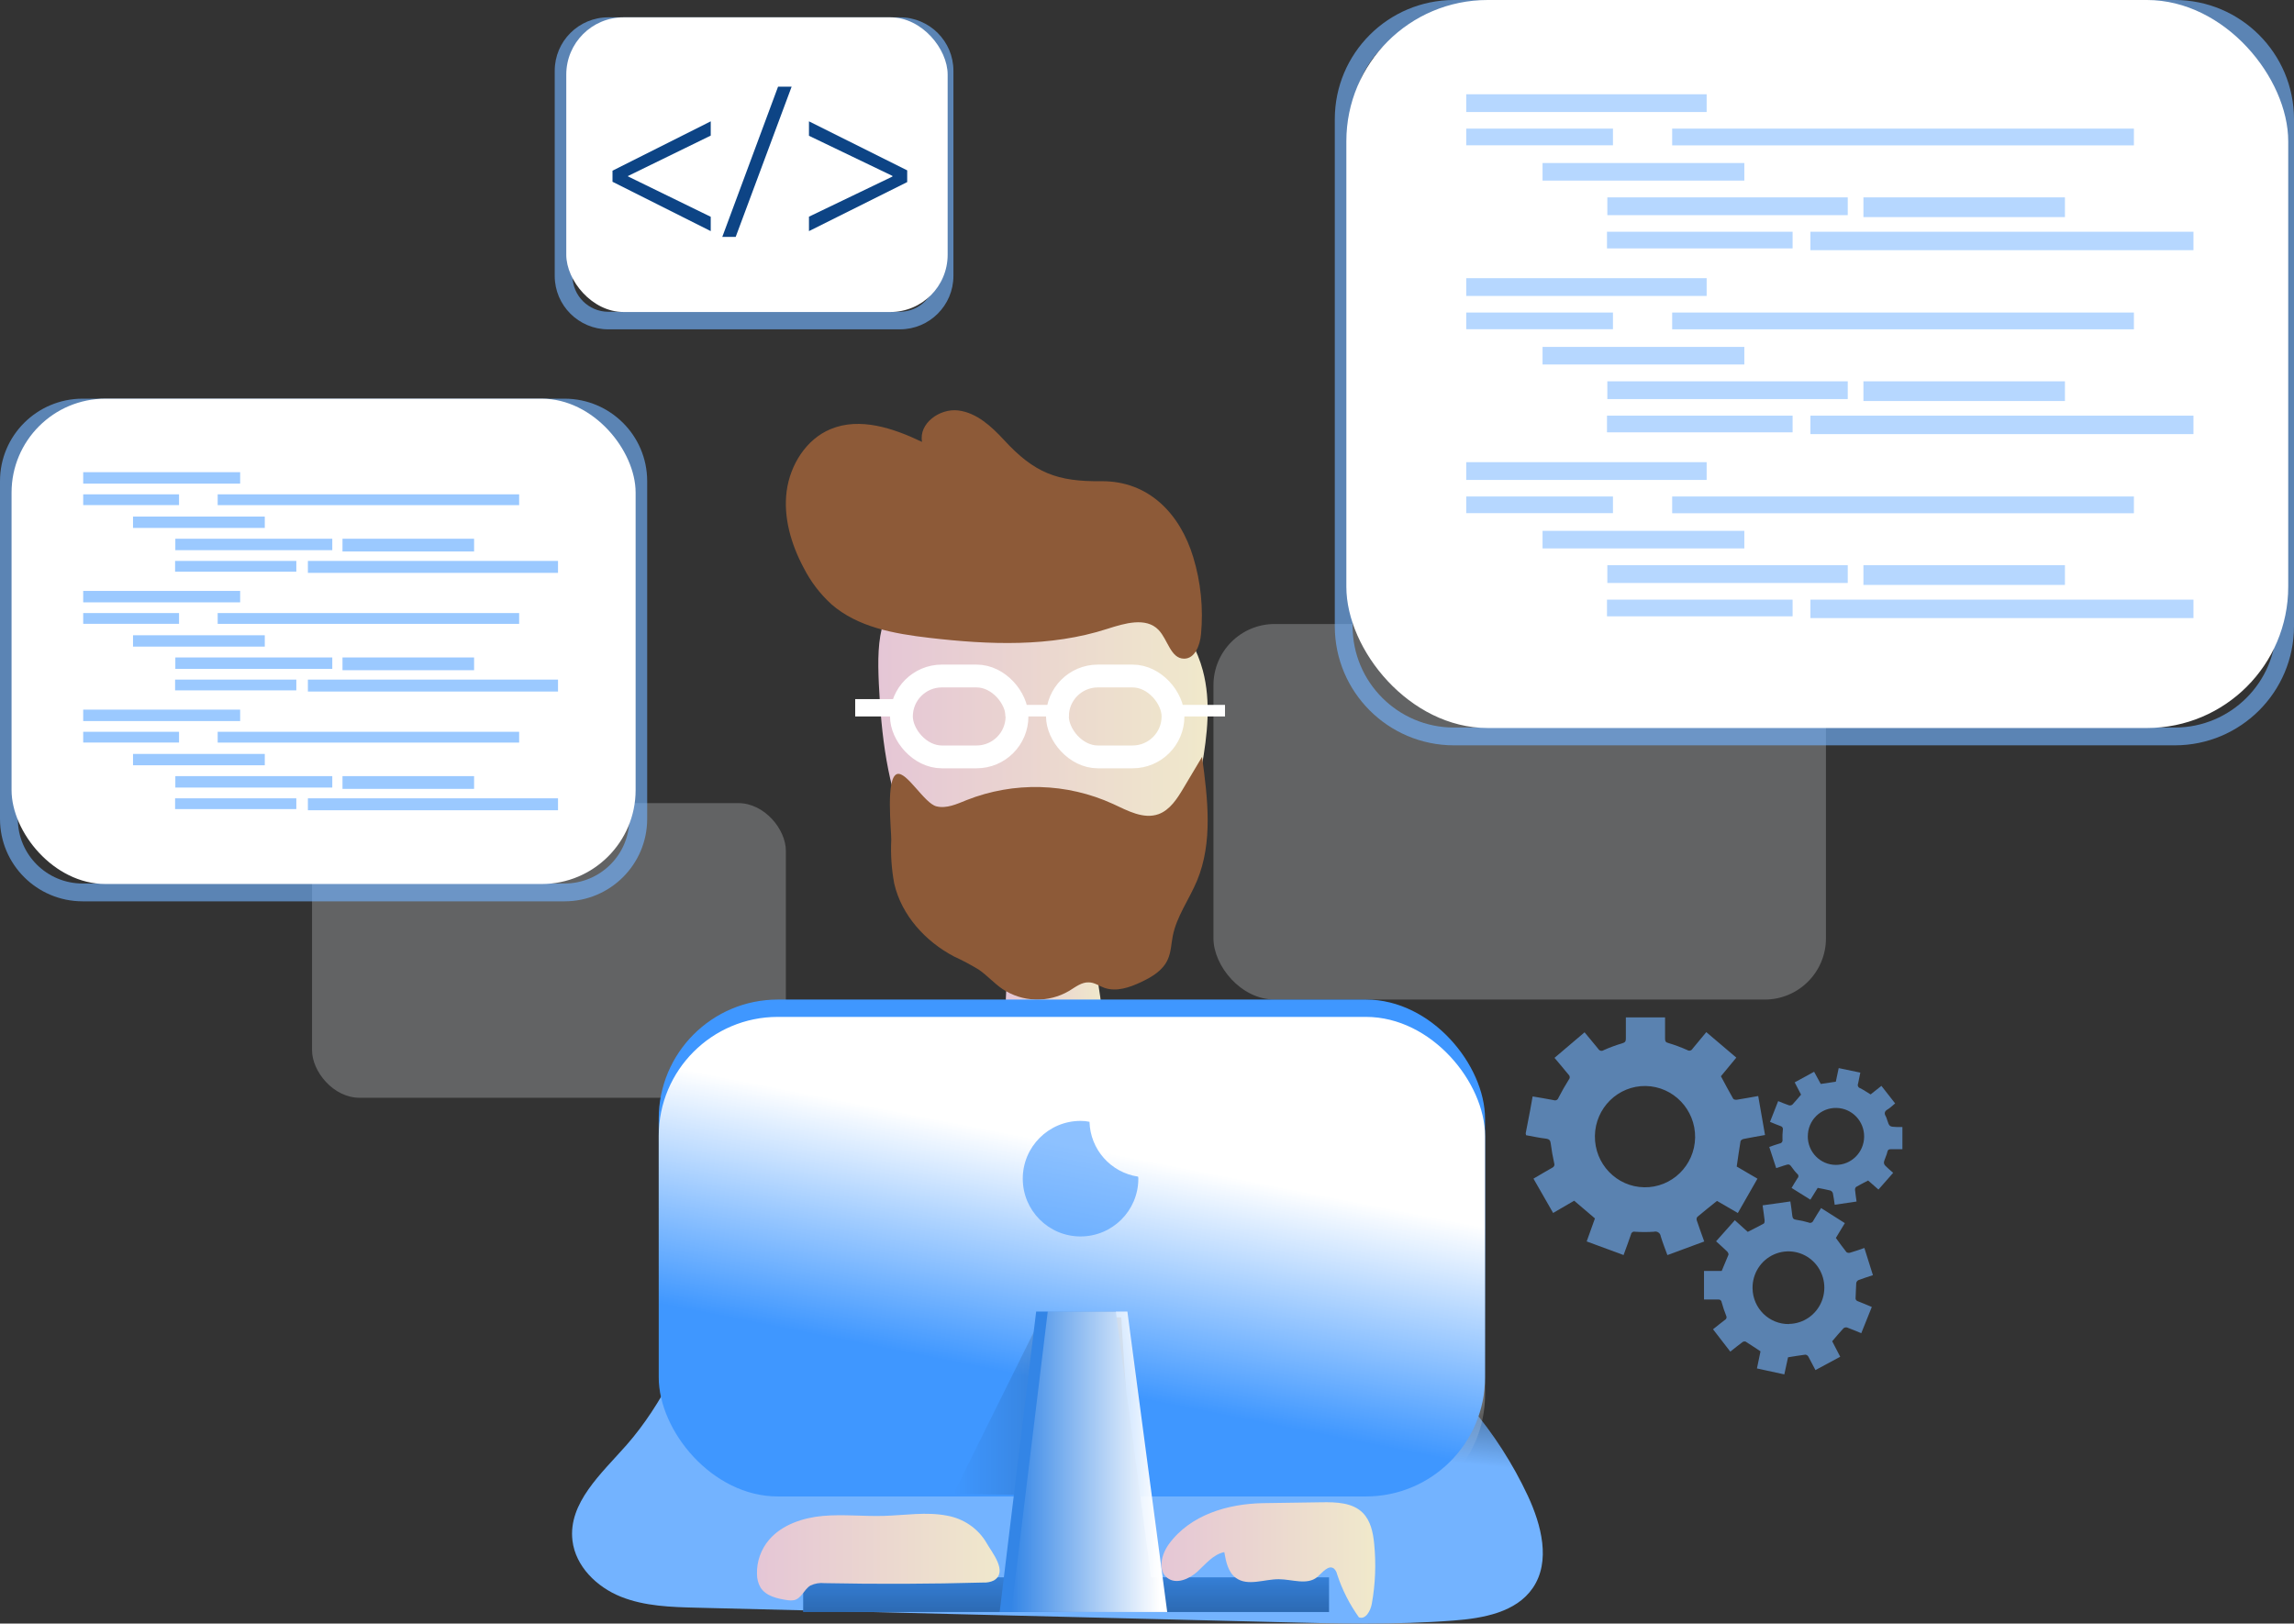 <?xml version="1.0" encoding="UTF-8"?>
<svg width="397px" height="281px" viewBox="0 0 397 281" version="1.1" xmlns="http://www.w3.org/2000/svg" xmlns:xlink="http://www.w3.org/1999/xlink">
    <rect x="0" y="0" width="397" height="281" fill="#333333" stroke="none"/>
    <title>coding_</title>
    <defs>
        <linearGradient x1="-0.029%" y1="50.002%" x2="99.921%" y2="50.002%" id="linearGradient-1">
            <stop stop-color="#E5C6D6" offset="0%"></stop>
            <stop stop-color="#EAD4D0" offset="42%"></stop>
            <stop stop-color="#F0E9CB" offset="100%"></stop>
        </linearGradient>
        <linearGradient x1="0.021%" y1="49.995%" x2="99.996%" y2="49.995%" id="linearGradient-2">
            <stop stop-color="#E5C6D6" offset="0%"></stop>
            <stop stop-color="#EAD4D0" offset="42%"></stop>
            <stop stop-color="#F0E9CB" offset="100%"></stop>
        </linearGradient>
        <linearGradient x1="49.498%" y1="65.876%" x2="53.918%" y2="39.184%" id="linearGradient-3">
            <stop stop-color="#010101" stop-opacity="0" offset="0%"></stop>
            <stop stop-color="#010101" offset="100%"></stop>
        </linearGradient>
        <linearGradient x1="49.996%" y1="-116.838%" x2="49.996%" y2="606.896%" id="linearGradient-4">
            <stop stop-color="#010101" stop-opacity="0" offset="0%"></stop>
            <stop stop-color="#010101" offset="100%"></stop>
        </linearGradient>
        <linearGradient x1="42.867%" y1="71.809%" x2="57.122%" y2="28.227%" id="linearGradient-5">
            <stop stop-color="#FFFFFF" stop-opacity="0" offset="0%"></stop>
            <stop stop-color="#FFFFFF" offset="100%"></stop>
        </linearGradient>
        <linearGradient x1="0%" y1="49.987%" x2="100%" y2="49.987%" id="linearGradient-6">
            <stop stop-color="#010101" stop-opacity="0" offset="0%"></stop>
            <stop stop-color="#010101" offset="95%"></stop>
        </linearGradient>
        <linearGradient x1="0%" y1="50%" x2="100%" y2="50%" id="linearGradient-7">
            <stop stop-color="#FFFFFF" stop-opacity="0" offset="0%"></stop>
            <stop stop-color="#FFFFFF" offset="95%"></stop>
        </linearGradient>
        <linearGradient x1="0.048%" y1="50.138%" x2="100.123%" y2="50.138%" id="linearGradient-8">
            <stop stop-color="#E5C6D6" offset="0%"></stop>
            <stop stop-color="#EAD4D0" offset="42%"></stop>
            <stop stop-color="#F0E9CB" offset="100%"></stop>
        </linearGradient>
        <linearGradient x1="-0.017%" y1="50.056%" x2="100.004%" y2="50.056%" id="linearGradient-9">
            <stop stop-color="#E5C6D6" offset="0%"></stop>
            <stop stop-color="#EAD4D0" offset="42%"></stop>
            <stop stop-color="#F0E9CB" offset="100%"></stop>
        </linearGradient>
    </defs>
    <g id="Page-1" stroke="none" stroke-width="1" fill="none" fill-rule="evenodd">
        <g id="landing-page" transform="translate(-6209, -1403)">
            <g id="front-end-development" transform="translate(6209, 1382)">
                <g id="coding_" transform="translate(0, 21)">
                    <rect id="Rectangle" fill="#F6FAFF" fill-rule="nonzero" opacity="0.24" transform="translate(263, 140.5) rotate(-180) translate(-263, -140.5) " x="210" y="108" width="106" height="65" rx="10.6"></rect>
                    <rect id="Rectangle" fill="#F6FAFF" fill-rule="nonzero" opacity="0.24" transform="translate(95, 164.5) rotate(-180) translate(-95, -164.5) " x="54" y="139" width="82" height="51" rx="8.24"></rect>
                    <path d="M376.395,129 L251.613,129 C240.237,128.987 231.017,119.774 231,108.403 L231,20.605 C231.013,9.23 240.234,0.013 251.613,0 L376.395,0 C387.771,0.017 396.987,9.233 397,20.605 L397,108.403 C396.987,119.773 387.77,128.987 376.395,129 Z M251.613,3.079 C241.933,3.088 234.089,10.929 234.081,20.605 L234.081,108.403 C234.093,118.075 241.937,125.912 251.613,125.921 L376.395,125.921 C386.068,125.908 393.907,118.072 393.919,108.403 L393.919,20.605 C393.911,10.932 386.071,3.092 376.395,3.079 L251.613,3.079 Z" id="Shape" fill="#73B3FF" fill-rule="nonzero" opacity="0.63"></path>
                    <path d="M155.749,57 L105.251,57 C100.144,56.996 96.004,52.86 96,47.756 L96,12.251 C96,7.145 100.141,3.004 105.251,3 L155.749,3 C160.859,3.004 165,7.145 165,12.251 L165,47.756 C164.996,52.86 160.856,56.996 155.749,57 L155.749,57 Z M105.251,6.11 C101.85,6.135 99.099,8.884 99.073,12.282 L99.073,47.788 C99.099,51.186 101.85,53.935 105.251,53.96 L155.749,53.96 C159.15,53.935 161.901,51.186 161.927,47.788 L161.927,12.251 C161.884,8.865 159.138,6.135 155.749,6.11 L105.251,6.11 Z" id="Shape" fill="#73B3FF" fill-rule="nonzero" opacity="0.63"></path>
                    <path d="M174.638,189.01 C174.66,189.901 174.932,190.768 175.421,191.514 C175.866,192.027 176.448,192.403 177.099,192.599 C180.093,193.652 183.369,192.435 186.308,191.225 C187.615,190.812 188.793,190.067 189.725,189.064 C190.511,187.833 190.912,186.396 190.877,184.938 C191.175,180.226 190.931,175.496 190.148,170.84 C190.036,169.618 189.624,168.442 188.949,167.415 C187.499,165.504 184.771,165.247 182.365,165.153 C176.307,164.927 174.528,164.154 174.183,170.474 C173.833,176.654 173.985,182.853 174.638,189.01 L174.638,189.01 Z" id="Path" fill="url(#linearGradient-1)" fill-rule="nonzero"></path>
                    <path d="M157.176,144.272 C158.617,147.592 160.615,150.641 163.084,153.288 C168.241,158.66 175.52,161.463 182.949,160.937 C190.379,160.412 197.19,156.612 201.539,150.567 C205.261,145.381 206.858,138.985 207.975,132.698 C208.944,127.195 209.603,121.466 208.168,116.063 C206.284,109.001 200.88,103.179 194.368,99.877 C187.855,96.574 180.334,95.613 173.046,96.132 C168.488,96.466 163.882,97.388 159.92,99.652 C152.09,104.101 151.733,110.272 152.09,118.318 C152.516,127.14 153.508,136.14 157.176,144.272 Z" id="Path" fill="url(#linearGradient-2)" fill-rule="nonzero"></path>
                    <path d="M173.74,76.134 C171.573,73.799 169.007,71.418 165.81,71.037 C162.613,70.655 158.963,73.293 159.571,76.484 C154.62,74.111 148.818,72.157 143.749,74.266 C139.492,76.025 136.731,80.492 136.138,85.021 C135.546,89.55 136.918,94.219 139.07,98.25 C140.271,100.621 141.89,102.756 143.851,104.553 C148.42,108.568 154.768,109.689 160.835,110.397 C171.128,111.595 181.765,112.031 191.629,108.841 C194.608,107.884 198.328,106.763 200.495,109.02 C202.11,110.693 202.593,114.008 204.925,114 C206.812,114 207.67,111.665 207.849,109.774 C208.268,105.289 207.813,100.765 206.508,96.452 C204.239,88.958 198.835,83.223 190.608,83.285 C182.989,83.379 179.004,81.877 173.74,76.134 Z" id="Path" fill="#8D5A38" fill-rule="nonzero"></path>
                    <rect id="Rectangle" stroke="#FFFFFF" stroke-width="3.95" x="156" y="117" width="20" height="14" rx="7"></rect>
                    <rect id="Rectangle" stroke="#FFFFFF" stroke-width="3.95" x="183" y="117" width="20" height="14" rx="7"></rect>
                    <rect id="Rectangle" fill="#FFFFFF" fill-rule="nonzero" x="174" y="122" width="11" height="2"></rect>
                    <rect id="Rectangle" fill="#FFFFFF" fill-rule="nonzero" x="148" y="121" width="9" height="3"></rect>
                    <rect id="Rectangle" fill="#FFFFFF" fill-rule="nonzero" x="202" y="122" width="10" height="2"></rect>
                    <path d="M154.242,145.351 C154.117,147.884 154.289,150.423 154.754,152.916 C156.011,158.42 160.184,162.973 165.133,165.56 C166.613,166.236 168.05,167.003 169.438,167.856 C170.85,168.839 172.021,170.16 173.441,171.143 C176.923,173.485 181.414,173.622 185.029,171.497 C186.108,170.844 187.178,169.964 188.435,170.026 C189.396,170.026 190.234,170.663 191.142,170.978 C193.213,171.694 195.478,170.915 197.464,169.979 C199.449,169.044 201.288,167.927 202.118,166.008 C202.668,164.766 202.692,163.358 202.955,162.021 C203.623,158.593 205.802,155.683 207.144,152.459 C209.937,145.783 209.006,138.179 208.028,131 L204.802,136.418 C203.716,138.242 202.474,140.185 200.504,140.908 C197.906,141.844 195.144,140.318 192.631,139.147 C184.613,135.481 175.477,135.24 167.282,138.478 C165.606,139.154 163.83,139.988 162.069,139.563 C159.975,139.06 156.911,133.477 155.259,133.965 C153.242,134.578 154.258,143.637 154.242,145.351 Z" id="Path" fill="#8D5A38" fill-rule="nonzero"></path>
                    <path d="M174.645,181.507 C195.813,178.48 218.302,189.246 229.277,207.658 C232.935,213.806 235.39,220.652 239.439,226.557 C243.715,232.83 249.601,237.762 254.518,243.518 C258.486,248.171 261.812,253.338 264.406,258.88 C266.751,263.93 268.416,270.234 265.266,274.837 C262.374,279.072 256.667,280.091 251.547,280.476 C241.385,281.26 231.137,281 220.929,280.742 L120.622,278.256 C116.151,278.147 111.57,278.013 107.42,276.343 C103.269,274.673 99.603,271.097 99.071,266.643 C98.289,260.119 104.113,255.006 108.451,250.074 C121.06,235.676 123.882,214.732 136.029,199.942 C145.251,188.869 158.809,182.354 173.191,182.087" id="Path" fill="#73B3FF" fill-rule="nonzero"></path>
                    <path d="M174.645,181.507 C195.813,178.48 218.302,189.246 229.277,207.658 C232.935,213.806 235.39,220.652 239.439,226.557 C243.715,232.83 249.601,237.762 254.518,243.518 C258.486,248.171 261.812,253.338 264.406,258.88 C266.751,263.93 268.416,270.234 265.266,274.837 C262.374,279.072 256.667,280.091 251.547,280.476 C241.385,281.26 231.137,281 220.929,280.742 L120.622,278.256 C116.151,278.147 111.57,278.013 107.42,276.343 C103.269,274.673 99.603,271.097 99.071,266.643 C98.289,260.119 104.113,255.006 108.451,250.074 C121.06,235.676 123.882,214.732 136.029,199.942 C145.251,188.869 158.809,182.354 173.191,182.087" id="Path" fill="url(#linearGradient-3)" fill-rule="nonzero"></path>
                    <rect id="Rectangle" fill="#3F97FF" fill-rule="nonzero" x="139" y="273" width="91" height="6"></rect>
                    <rect id="Rectangle" fill="url(#linearGradient-4)" fill-rule="nonzero" x="139" y="273" width="91" height="6"></rect>
                    <rect id="Rectangle" fill="#3F97FF" fill-rule="nonzero" x="114" y="173" width="143" height="86" rx="20.61"></rect>
                    <rect id="Rectangle" fill="url(#linearGradient-5)" fill-rule="nonzero" x="114" y="176" width="143" height="86" rx="20.61"></rect>
                    <polygon id="Path" fill="url(#linearGradient-6)" fill-rule="nonzero" opacity="0.26" points="165 258.566 180.168 228 194.049 228 196 259"></polygon>
                    <polygon id="Path" fill="#3385E6" fill-rule="nonzero" points="200 279 173 279 179.318 227 193.109 227"></polygon>
                    <polygon id="Path" fill="url(#linearGradient-7)" fill-rule="nonzero" points="202 279 175 279 181.32 227 195.107 227"></polygon>
                    <rect id="Rectangle" fill="#FFFFFF" fill-rule="nonzero" x="233" y="0" width="163" height="126" rx="24.45"></rect>
                    <path d="M97.714,156 L14.286,156 C6.398,155.987 0.009,149.615 0,141.754 L0,83.246 C0.009,75.385 6.398,69.013 14.286,69 L97.714,69 C105.602,69.013 111.991,75.385 112,83.246 L112,141.754 C111.991,149.615 105.602,155.987 97.714,156 L97.714,156 Z M14.286,72.085 C8.105,72.094 3.096,77.086 3.088,83.246 L3.088,141.754 C3.096,147.914 8.105,152.906 14.286,152.915 L97.714,152.915 C103.895,152.906 108.904,147.914 108.912,141.754 L108.912,83.246 C108.904,77.086 103.895,72.094 97.714,72.085 L14.286,72.085 Z" id="Shape" fill="#73B3FF" fill-rule="nonzero" opacity="0.63"></path>
                    <rect id="Rectangle" fill="#FFFFFF" fill-rule="nonzero" x="2" y="69" width="108" height="84" rx="16.26"></rect>
                    <rect id="Rectangle" fill="#FFFFFF" fill-rule="nonzero" x="98" y="3" width="66" height="51" rx="9.91"></rect>
                    <polygon id="Path" fill="#0D4485" fill-rule="nonzero" points="106 29.541 123 21 123 23.469 108.688 30.457 108.688 30.535 123 37.523 123 40 106 31.459"></polygon>
                    <polygon id="Path" fill="#0D4485" fill-rule="nonzero" points="125 41 134.651 15 137 15 127.319 41"></polygon>
                    <polygon id="Path" fill="#0D4485" fill-rule="nonzero" points="157 31.514 140 40 140 37.501 154.445 30.558 154.445 30.442 140 23.499 140 21 157 29.486"></polygon>
                    <path d="M163.88,262.321 C160.302,261.625 156.614,262.261 152.942,262.367 C149.442,262.465 145.911,262.064 142.45,262.367 C138.989,262.669 135.364,263.879 133.13,266.458 C131.69,268.14 130.934,270.272 131.004,272.455 C131,273.271 131.216,274.074 131.629,274.784 C132.583,276.259 134.567,276.705 136.317,276.955 C136.676,277.015 137.044,277.015 137.403,276.955 C138.692,276.682 139.145,275.079 140.262,274.414 C141.02,274.054 141.869,273.912 142.708,274.005 C151.864,274.187 161.023,274.152 170.185,273.899 C170.814,273.934 171.441,273.809 172.005,273.536 C174.505,272.024 171.614,268.636 170.716,267.018 C169.269,264.549 166.765,262.828 163.88,262.321 L163.88,262.321 Z" id="Path" fill="url(#linearGradient-8)" fill-rule="nonzero"></path>
                    <path d="M202.269,267.271 C201.002,269.016 200.309,271.788 202.017,273.099 C203.551,274.283 205.802,273.304 207.234,272.001 C208.666,270.698 209.972,269.008 211.877,268.637 C212.16,270.295 212.538,272.112 213.891,273.099 C215.945,274.599 218.778,273.304 221.311,273.328 C223.593,273.328 226.198,274.409 227.961,272.949 C228.873,272.159 229.912,270.761 230.856,271.488 C231.131,271.749 231.32,272.088 231.399,272.459 C232.266,275.127 233.541,277.645 235.176,279.921 C236.325,280.371 237.191,278.808 237.411,277.552 C238.024,274.129 238.159,270.637 237.813,267.176 C237.624,265.25 237.215,263.228 235.845,261.839 C234.059,260.046 231.234,259.967 228.708,260.007 L218.573,260.157 C212.545,260.275 206.022,262.123 202.269,267.271 Z" id="Path" fill="url(#linearGradient-9)" fill-rule="nonzero"></path>
                    <path d="M197,204.016 C196.991,209.535 192.513,214.003 186.995,214 C181.476,213.997 177.003,209.524 177,204.006 C176.997,198.487 181.465,194.01 186.984,194.001 C187.511,193.992 188.036,194.044 188.55,194.158 C188.684,198.941 192.228,202.94 196.96,203.648 C196.989,203.769 197.003,203.892 197,204.016 Z" id="Path" fill="#3F97FF" fill-rule="nonzero" opacity="0.59"></path>
                    <g id="Group" opacity="0.52" transform="translate(253, 16)" fill="#73B3FF" fill-rule="nonzero">
                        <rect id="Rectangle" x="0.748" y="0.314" width="41.606" height="3.075"></rect>
                        <rect id="Rectangle" x="0.748" y="6.26" width="25.392" height="2.887"></rect>
                        <rect id="Rectangle" x="36.386" y="6.26" width="79.909" height="2.903"></rect>
                        <rect id="Rectangle" x="13.954" y="12.214" width="34.921" height="3.044"></rect>
                        <rect id="Rectangle" x="25.166" y="18.161" width="41.606" height="3.075"></rect>
                        <rect id="Rectangle" x="69.484" y="18.161" width="34.874" height="3.413"></rect>
                        <rect id="Rectangle" x="25.104" y="24.107" width="32.124" height="2.887"></rect>
                        <rect id="Rectangle" x="60.313" y="24.107" width="66.289" height="3.193"></rect>
                        <rect id="Rectangle" x="0.748" y="32.148" width="41.606" height="3.075"></rect>
                        <rect id="Rectangle" x="0.748" y="38.094" width="25.392" height="2.887"></rect>
                        <rect id="Rectangle" x="36.386" y="38.094" width="79.909" height="2.903"></rect>
                        <rect id="Rectangle" x="13.954" y="44.041" width="34.921" height="3.044"></rect>
                        <rect id="Rectangle" x="25.166" y="49.995" width="41.606" height="3.075"></rect>
                        <rect id="Rectangle" x="69.484" y="49.995" width="34.874" height="3.413"></rect>
                        <rect id="Rectangle" x="25.104" y="55.941" width="32.124" height="2.887"></rect>
                        <rect id="Rectangle" x="60.313" y="55.941" width="66.289" height="3.193"></rect>
                        <rect id="Rectangle" x="0.748" y="63.99" width="41.606" height="3.075"></rect>
                        <rect id="Rectangle" x="0.748" y="69.929" width="25.392" height="2.887"></rect>
                        <rect id="Rectangle" x="36.386" y="69.929" width="79.909" height="2.903"></rect>
                        <rect id="Rectangle" x="13.954" y="75.875" width="34.921" height="3.044"></rect>
                        <rect id="Rectangle" x="25.166" y="81.822" width="41.606" height="3.075"></rect>
                        <rect id="Rectangle" x="69.484" y="81.822" width="34.874" height="3.413"></rect>
                        <rect id="Rectangle" x="25.104" y="87.784" width="32.124" height="2.887"></rect>
                        <rect id="Rectangle" x="60.313" y="87.784" width="66.289" height="3.193"></rect>
                    </g>
                    <g id="Group" opacity="0.52" transform="translate(14, 81)" fill="#3F97FF" fill-rule="nonzero">
                        <rect id="Rectangle" x="0.399" y="0.725" width="27.163" height="1.979"></rect>
                        <rect id="Rectangle" x="0.399" y="4.558" width="16.584" height="1.862"></rect>
                        <rect id="Rectangle" x="23.671" y="4.558" width="52.173" height="1.87"></rect>
                        <rect id="Rectangle" x="9.02" y="8.408" width="22.802" height="1.964"></rect>
                        <rect id="Rectangle" x="16.342" y="12.242" width="27.163" height="1.979"></rect>
                        <rect id="Rectangle" x="45.274" y="12.242" width="22.77" height="2.205"></rect>
                        <rect id="Rectangle" x="16.302" y="16.083" width="20.977" height="1.862"></rect>
                        <rect id="Rectangle" x="39.284" y="16.083" width="43.285" height="2.065"></rect>
                        <rect id="Rectangle" x="0.399" y="21.273" width="27.163" height="1.979"></rect>
                        <rect id="Rectangle" x="0.399" y="25.106" width="16.584" height="1.862"></rect>
                        <rect id="Rectangle" x="23.671" y="25.106" width="52.173" height="1.87"></rect>
                        <rect id="Rectangle" x="9.02" y="28.948" width="22.802" height="1.964"></rect>
                        <rect id="Rectangle" x="16.342" y="32.79" width="27.163" height="1.979"></rect>
                        <rect id="Rectangle" x="45.274" y="32.79" width="22.77" height="2.205"></rect>
                        <rect id="Rectangle" x="16.302" y="36.623" width="20.977" height="1.862"></rect>
                        <rect id="Rectangle" x="39.284" y="36.623" width="43.285" height="2.065"></rect>
                        <rect id="Rectangle" x="0.399" y="41.821" width="27.163" height="1.979"></rect>
                        <rect id="Rectangle" x="0.399" y="45.655" width="16.584" height="1.862"></rect>
                        <rect id="Rectangle" x="23.671" y="45.655" width="52.173" height="1.87"></rect>
                        <rect id="Rectangle" x="9.02" y="49.488" width="22.802" height="1.964"></rect>
                        <rect id="Rectangle" x="16.342" y="53.33" width="27.163" height="1.979"></rect>
                        <rect id="Rectangle" x="45.274" y="53.33" width="22.77" height="2.205"></rect>
                        <rect id="Rectangle" x="16.302" y="57.171" width="20.977" height="1.862"></rect>
                        <rect id="Rectangle" x="39.284" y="57.171" width="43.285" height="2.065"></rect>
                    </g>
                    <g id="P2hkdg" opacity="0.61" transform="translate(264, 176)" fill="#73B3FF" fill-rule="nonzero">
                        <path d="M0.039,20.146 C0.287,18.804 0.551,17.462 0.815,16.12 C0.955,15.335 1.087,14.605 1.235,13.766 C2.477,13.977 3.688,14.174 4.892,14.409 C5.053,14.471 5.233,14.462 5.387,14.385 C5.542,14.307 5.658,14.168 5.707,14.001 C6.251,12.934 6.856,11.898 7.493,10.862 C7.606,10.74 7.664,10.577 7.654,10.41 C7.644,10.244 7.566,10.089 7.439,9.983 C6.662,9.049 5.886,8.084 5.024,7.087 L10.226,2.668 C11.003,3.634 11.826,4.568 12.594,5.533 C12.684,5.697 12.839,5.815 13.019,5.857 C13.2,5.899 13.39,5.861 13.542,5.753 C14.586,5.287 15.66,4.891 16.756,4.568 C17.261,4.418 17.377,4.214 17.37,3.736 C17.37,2.535 17.37,1.334 17.37,0.086 L24.156,0.086 C24.156,1.318 24.156,2.535 24.156,3.751 C24.156,4.238 24.28,4.418 24.769,4.536 C25.864,4.866 26.938,5.264 27.984,5.729 C28.136,5.836 28.327,5.871 28.506,5.826 C28.686,5.781 28.838,5.66 28.924,5.494 C29.7,4.544 30.476,3.618 31.292,2.637 L36.486,7.048 L33.823,10.273 C34.545,11.615 35.221,12.902 35.943,14.158 C36.02,14.299 36.362,14.37 36.564,14.338 C37.775,14.15 38.987,13.923 40.276,13.695 L41.456,20.444 C40.19,20.672 38.963,20.884 37.744,21.127 C37.542,21.166 37.247,21.355 37.216,21.519 C36.976,22.948 36.781,24.384 36.556,25.899 L40.144,28.002 L36.75,33.943 L33.14,31.848 C31.975,32.789 30.849,33.684 29.739,34.618 C29.615,34.784 29.578,35 29.638,35.199 C30.042,36.415 30.484,37.616 30.935,38.872 L24.56,41.226 C24.164,40.135 23.737,39.068 23.403,37.969 C23.37,37.699 23.222,37.458 22.998,37.307 C22.775,37.156 22.497,37.111 22.238,37.184 C21.139,37.259 20.037,37.259 18.938,37.184 C18.788,37.147 18.63,37.175 18.501,37.262 C18.373,37.348 18.286,37.485 18.263,37.639 C17.859,38.817 17.424,39.994 16.974,41.218 L10.591,38.864 L12.02,34.877 L8.425,31.816 L4.783,33.935 L1.382,27.994 C2.508,27.335 3.564,26.707 4.636,26.103 C4.784,26.045 4.903,25.929 4.966,25.782 C5.029,25.634 5.03,25.467 4.969,25.318 C4.721,24.211 4.519,23.089 4.379,21.967 C4.309,21.417 4.185,21.182 3.603,21.08 C2.423,20.947 1.273,20.688 0.093,20.476 L0.039,20.146 Z M20.817,11.961 C16.03,11.888 12.09,15.749 12.014,20.588 C11.939,25.426 15.757,29.411 20.544,29.491 C25.331,29.571 29.276,25.714 29.358,20.876 C29.415,16.038 25.603,12.059 20.817,11.961 Z" id="Shape"></path>
                        <path d="M58.647,39.994 L60.13,44.703 C59.268,44.993 58.437,45.244 57.637,45.55 C57.432,45.647 57.285,45.836 57.241,46.061 C57.172,46.892 57.195,47.724 57.133,48.556 C57.098,48.7 57.122,48.852 57.199,48.977 C57.277,49.103 57.401,49.192 57.544,49.223 C58.321,49.514 59.097,49.859 59.936,50.204 C59.315,51.774 58.724,53.226 58.111,54.748 C57.265,54.403 56.465,54.05 55.65,53.759 C55.432,53.704 55.202,53.757 55.028,53.901 C54.376,54.599 53.763,55.345 53.08,56.137 L54.469,58.822 L50.183,61.129 C49.756,60.344 49.368,59.559 48.941,58.774 C48.827,58.596 48.638,58.48 48.428,58.461 C47.442,58.578 46.456,58.759 45.439,58.916 L44.795,61.874 L40.058,60.846 L40.672,57.888 C39.794,57.307 38.956,56.734 38.094,56.2 C37.908,56.143 37.706,56.178 37.55,56.294 C36.851,56.812 36.176,57.362 35.446,57.935 L32.456,54.066 C33.171,53.501 33.823,52.967 34.499,52.457 C34.631,52.395 34.731,52.28 34.775,52.14 C34.82,51.999 34.804,51.847 34.732,51.719 C34.43,50.963 34.17,50.19 33.955,49.404 C33.944,49.256 33.872,49.119 33.757,49.027 C33.642,48.935 33.495,48.895 33.349,48.917 C32.503,48.917 31.664,48.917 30.896,48.917 L30.896,43.973 L33.955,43.973 C34.343,43.047 34.732,42.121 35.128,41.171 C35.182,41.03 35.034,40.739 34.902,40.606 C34.297,40.01 33.652,39.452 32.984,38.84 L36.23,35.191 L38.466,37.208 C39.414,36.721 40.338,36.266 41.246,35.764 C41.355,35.701 41.401,35.403 41.386,35.23 C41.293,34.383 41.161,33.535 41.036,32.617 L45.843,31.942 C45.967,32.813 46.091,33.613 46.177,34.422 C46.223,34.877 46.41,35.065 46.883,35.12 C47.595,35.224 48.298,35.379 48.988,35.583 C49.136,35.66 49.309,35.67 49.465,35.612 C49.621,35.554 49.747,35.432 49.811,35.277 C50.222,34.547 50.68,33.857 51.162,33.088 L55.269,35.693 L53.716,38.259 C54.33,39.099 54.928,39.931 55.556,40.724 C55.735,40.836 55.951,40.87 56.154,40.818 C56.977,40.575 57.8,40.3 58.647,39.994 Z M45.602,53.139 C48.117,53.101 50.36,51.533 51.285,49.169 C52.209,46.805 51.632,44.111 49.822,42.345 C48.013,40.579 45.329,40.091 43.024,41.107 C40.718,42.124 39.247,44.445 39.297,46.987 C39.352,50.451 42.174,53.215 45.602,53.163 L45.602,53.139 Z" id="Shape"></path>
                        <path d="M59.726,13.42 L61.597,11.937 L63.973,14.974 C63.515,15.343 63.112,15.759 62.653,16.026 C62.195,16.293 62.024,16.662 62.335,17.172 C62.44,17.359 62.518,17.559 62.568,17.768 C62.972,19.008 62.972,19.008 64.292,19.063 C64.61,19.063 64.928,19.063 65.231,19.063 L65.231,22.901 C64.517,22.901 63.88,22.901 63.251,22.901 C62.886,22.901 62.708,22.987 62.63,23.348 C62.564,23.642 62.47,23.928 62.351,24.204 C61.869,25.42 61.861,25.42 62.855,26.307 L63.632,26.99 L61.085,29.886 L59.299,28.316 C58.6,28.685 57.901,29.03 57.226,29.423 C57.089,29.555 57.018,29.742 57.032,29.933 C57.094,30.592 57.203,31.243 57.296,31.957 L53.514,32.515 C53.413,31.816 53.336,31.157 53.196,30.521 C53.131,30.305 52.971,30.131 52.761,30.05 C52.062,29.87 51.356,29.752 50.572,29.595 L49.306,31.636 L46.052,29.603 C46.402,29.022 46.72,28.465 47.07,27.931 C47.184,27.828 47.243,27.677 47.231,27.523 C47.219,27.369 47.136,27.23 47.008,27.147 C46.737,26.873 46.49,26.576 46.27,26.26 C45.672,25.42 45.68,25.42 44.678,25.75 C44.282,25.891 43.902,26.016 43.389,26.173 L42.186,22.508 C42.815,22.296 43.397,22.077 44.003,21.904 C44.158,21.884 44.298,21.798 44.388,21.668 C44.478,21.538 44.51,21.376 44.476,21.221 C44.454,20.666 44.475,20.11 44.538,19.557 C44.575,19.414 44.552,19.261 44.475,19.134 C44.397,19.008 44.271,18.92 44.127,18.89 C43.529,18.678 42.947,18.427 42.318,18.168 L43.731,14.574 C44.383,14.833 44.989,15.1 45.61,15.304 C45.813,15.355 46.028,15.309 46.192,15.178 C46.705,14.637 47.171,14.056 47.691,13.452 L46.588,11.333 L49.95,9.496 L51.1,11.607 L53.708,11.215 L54.205,8.861 L57.948,9.645 C57.816,10.305 57.7,10.925 57.56,11.545 C57.492,11.692 57.489,11.863 57.553,12.012 C57.617,12.162 57.741,12.278 57.894,12.329 C58.507,12.628 59.089,13.028 59.726,13.42 Z M48.856,20.672 C48.847,23.385 51.01,25.594 53.693,25.615 C56.377,25.637 58.574,23.462 58.608,20.749 C58.642,18.037 56.501,15.807 53.817,15.759 C52.509,15.725 51.244,16.229 50.31,17.155 C49.377,18.081 48.854,19.35 48.863,20.672 L48.856,20.672 Z" id="Shape"></path>
                    </g>
                </g>
            </g>
        </g>
    </g>
</svg>